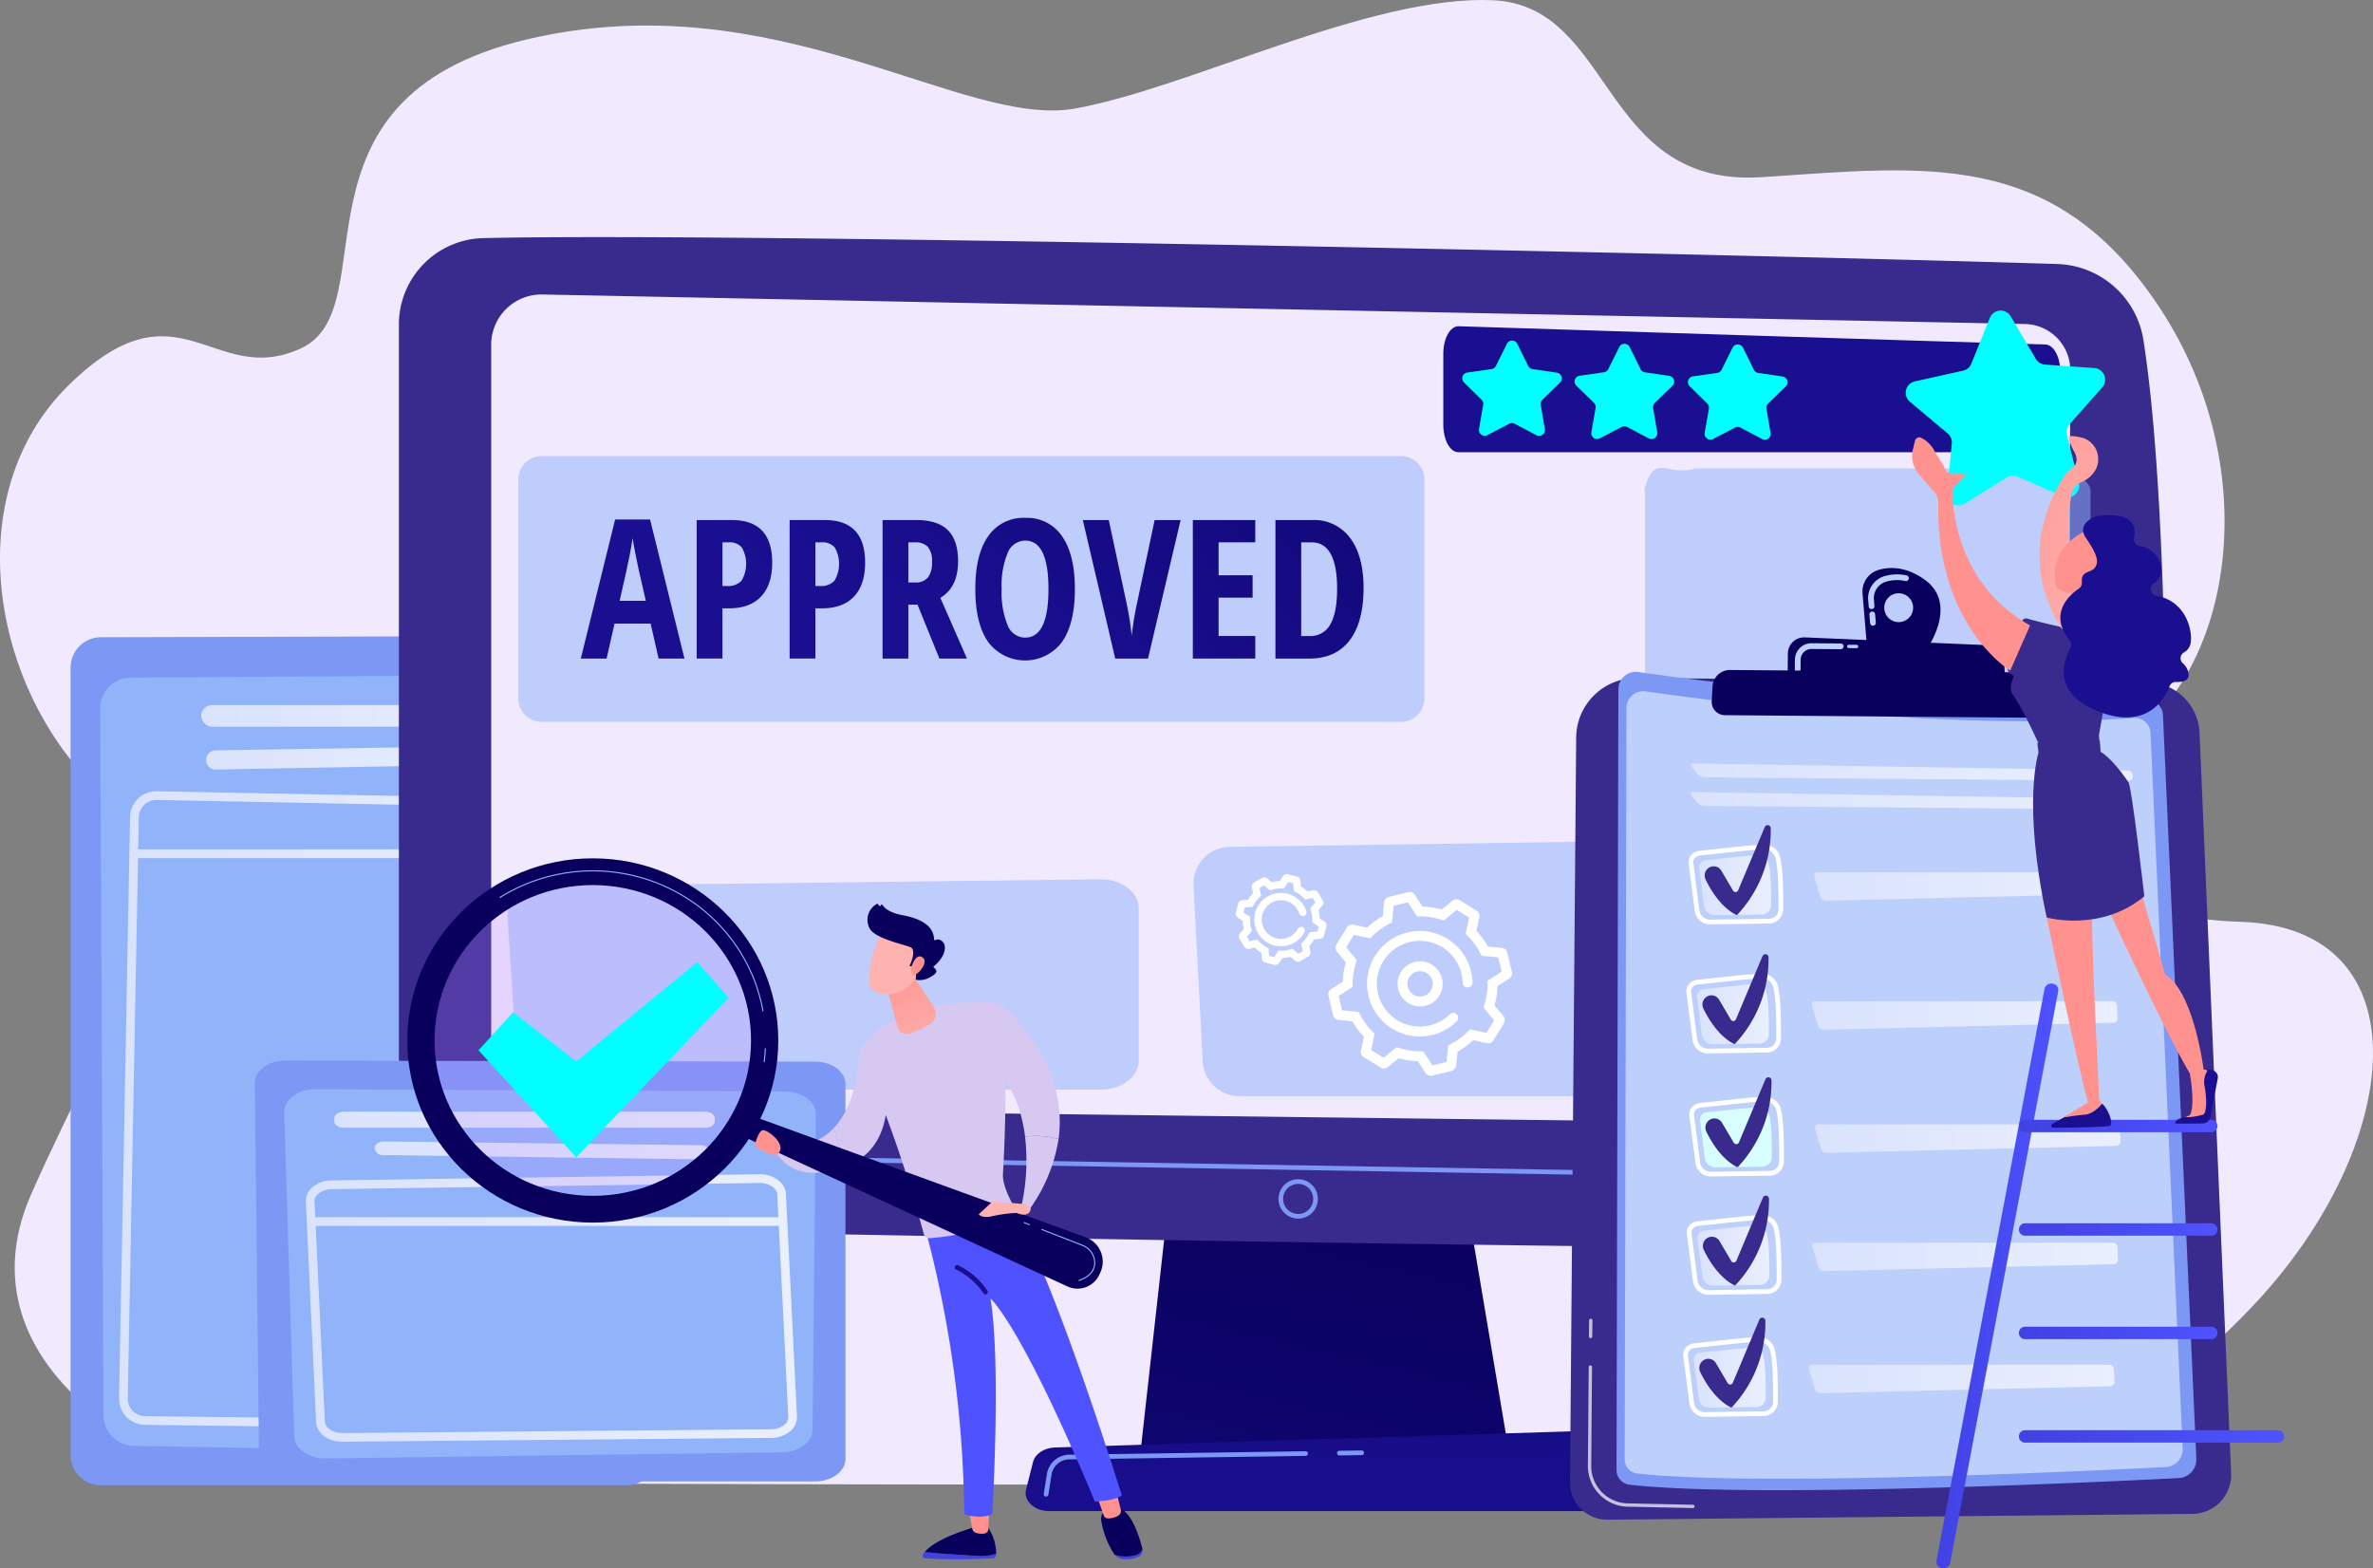 <svg xmlns="http://www.w3.org/2000/svg" xmlns:xlink="http://www.w3.org/1999/xlink" width="500" height="330.442" viewBox="0 0 500 330.442">
  <rect x="0" y="0" width="500" height="330.442" fill="#808080" stroke="none"/>
  <defs>
    <linearGradient id="linear-gradient" y1="0.5" x2="1" y2="0.5" gradientUnits="objectBoundingBox">
      <stop offset="0" stop-color="#dae3fe"/>
      <stop offset="1" stop-color="#e9effd"/>
    </linearGradient>
    <linearGradient id="linear-gradient-5" x1="0.691" y1="0.011" x2="-0.252" y2="3.129" gradientUnits="objectBoundingBox">
      <stop offset="0" stop-color="#09005d"/>
      <stop offset="1" stop-color="#1a0f91"/>
    </linearGradient>
    <linearGradient id="linear-gradient-6" x1="0.51" y1="-6.767" x2="0.499" y2="1.455" xlink:href="#linear-gradient-5"/>
    <linearGradient id="linear-gradient-22" x1="12.061" y1="21.079" x2="9.147" y2="24.635" xlink:href="#linear-gradient-5"/>
    <linearGradient id="linear-gradient-23" x1="-4.734" y1="123.76" x2="-5.812" y2="130.123" xlink:href="#linear-gradient-5"/>
    <linearGradient id="linear-gradient-24" x1="-2.704" y1="125.065" x2="-3.149" y2="131.277" xlink:href="#linear-gradient-5"/>
    <linearGradient id="linear-gradient-25" x1="130.739" y1="0.5" x2="131.739" y2="0.5" gradientUnits="objectBoundingBox">
      <stop offset="0" stop-color="#4042e2"/>
      <stop offset="1" stop-color="#4f52ff"/>
    </linearGradient>
    <linearGradient id="linear-gradient-26" x1="134.502" y1="0.5" x2="135.503" y2="0.5" xlink:href="#linear-gradient-5"/>
    <linearGradient id="linear-gradient-27" x1="462.243" y1="0.5" x2="463.243" y2="0.5" gradientUnits="objectBoundingBox">
      <stop offset="0" stop-color="#ff928e"/>
      <stop offset="1" stop-color="#feb3b1"/>
    </linearGradient>
    <linearGradient id="linear-gradient-28" x1="329.148" y1="0.5" x2="330.148" y2="0.5" xlink:href="#linear-gradient-25"/>
    <linearGradient id="linear-gradient-29" x1="224.577" y1="0.5" x2="225.577" y2="0.5" xlink:href="#linear-gradient-5"/>
    <linearGradient id="linear-gradient-30" x1="376.311" y1="0.5" x2="377.311" y2="0.5" xlink:href="#linear-gradient-27"/>
    <linearGradient id="linear-gradient-31" x1="1.233" y1="-1.326" x2="0.569" y2="0.334" xlink:href="#linear-gradient-25"/>
    <linearGradient id="linear-gradient-32" x1="-0.825" y1="-17.576" x2="0.293" y2="-2.32" xlink:href="#linear-gradient-5"/>
    <linearGradient id="linear-gradient-33" x1="0.23" y1="-0.241" x2="0.898" y2="1.483" gradientUnits="objectBoundingBox">
      <stop offset="0" stop-color="#ff928e"/>
      <stop offset="0.105" stop-color="#ff9592"/>
      <stop offset="1" stop-color="#feb3b1"/>
    </linearGradient>
    <linearGradient id="linear-gradient-34" x1="26.665" y1="0.5" x2="27.665" y2="0.5" xlink:href="#linear-gradient-5"/>
    <linearGradient id="linear-gradient-35" x1="31.019" y1="0.5" x2="32.019" y2="0.5" gradientUnits="objectBoundingBox">
      <stop offset="0" stop-color="#b37cff"/>
      <stop offset="1" stop-color="#f895e7"/>
    </linearGradient>
    <linearGradient id="linear-gradient-36" x1="27.877" y1="0.5" x2="28.877" y2="0.5" xlink:href="#linear-gradient-5"/>
    <linearGradient id="linear-gradient-37" x1="184.084" y1="-1.222" x2="182.391" y2="3.818" xlink:href="#linear-gradient-27"/>
    <linearGradient id="linear-gradient-38" x1="402.242" y1="0.5" x2="403.242" y2="0.5" xlink:href="#linear-gradient-27"/>
    <linearGradient id="linear-gradient-39" x1="83.247" y1="74.372" x2="84.032" y2="73.078" xlink:href="#linear-gradient-27"/>
    <linearGradient id="linear-gradient-40" x1="92.388" y1="0.154" x2="93.117" y2="1.105" xlink:href="#linear-gradient-5"/>
    <linearGradient id="linear-gradient-41" x1="336.448" y1="240.944" x2="339.659" y2="236.723" xlink:href="#linear-gradient-27"/>
    <linearGradient id="linear-gradient-42" x1="0.819" y1="-1.661" x2="0.593" y2="-0.128" xlink:href="#linear-gradient-5"/>
    <linearGradient id="linear-gradient-43" x1="0" y1="0.5" x2="1" y2="0.5" xlink:href="#linear-gradient-25"/>
    <linearGradient id="linear-gradient-53" x1="3.321" y1="-4.2" x2="0.92" y2="0.049" xlink:href="#linear-gradient-5"/>
    <linearGradient id="linear-gradient-54" x1="3.782" y1="-4.048" x2="0.486" y2="0.219" xlink:href="#linear-gradient-5"/>
    <linearGradient id="linear-gradient-55" x1="3.597" y1="-3.808" x2="0.301" y2="0.459" xlink:href="#linear-gradient-5"/>
    <linearGradient id="linear-gradient-56" x1="3.272" y1="-3.511" x2="0.323" y2="0.756" xlink:href="#linear-gradient-5"/>
    <linearGradient id="linear-gradient-57" x1="2.697" y1="-3.144" x2="0.198" y2="1.001" xlink:href="#linear-gradient-5"/>
    <linearGradient id="linear-gradient-58" x1="2.432" y1="-3.019" x2="-0.113" y2="1.248" xlink:href="#linear-gradient-5"/>
    <linearGradient id="linear-gradient-59" x1="3.525" y1="-2.739" x2="-0.461" y2="1.529" xlink:href="#linear-gradient-5"/>
    <linearGradient id="linear-gradient-60" x1="2.386" y1="-2.518" x2="-0.439" y2="1.75" xlink:href="#linear-gradient-5"/>
    <linearGradient id="linear-gradient-61" x1="-0.183" y1="-0.178" x2="1.099" y2="0.971" xlink:href="#linear-gradient-27"/>
    <linearGradient id="linear-gradient-62" x1="47.577" y1="5.607" x2="48.341" y2="4.248" xlink:href="#linear-gradient-27"/>
    <linearGradient id="linear-gradient-63" x1="123.005" y1="-5.594" x2="121.802" y2="0.571" xlink:href="#linear-gradient-5"/>
    <linearGradient id="linear-gradient-64" x1="88.119" y1="-14.746" x2="87.26" y2="-0.838" xlink:href="#linear-gradient-5"/>
    <linearGradient id="linear-gradient-65" x1="81.845" y1="5.836" x2="83.163" y2="4.383" xlink:href="#linear-gradient-27"/>
    <linearGradient id="linear-gradient-66" x1="140.883" y1="0.5" x2="141.883" y2="0.5" gradientUnits="objectBoundingBox">
      <stop offset="0" stop-color="#f9b776"/>
      <stop offset="1" stop-color="#f47960"/>
    </linearGradient>
    <linearGradient id="linear-gradient-67" x1="77.258" y1="0.479" x2="81.239" y2="0.754" xlink:href="#linear-gradient-27"/>
    <linearGradient id="linear-gradient-68" x1="40.313" y1="0.426" x2="39.591" y2="1.36" xlink:href="#linear-gradient-5"/>
    <linearGradient id="linear-gradient-69" x1="39.501" y1="-6.768" x2="40.229" y2="-5.719" xlink:href="#linear-gradient-27"/>
  </defs>
  <g id="Grupo_55528" data-name="Grupo 55528" transform="translate(-191.534 -134)">
    <path id="Trazado_101473" data-name="Trazado 101473" d="M319.531,446.633s-44.385-5.906-65.461-1.294-73.282-20.407-55.979-59.677,36.893-63.6,14.258-85.078-29.753-62.369-6.415-85.351,30.363.664,48.956-7.8-5.017-52.614,47.509-65.091,91.75,18.793,115.632,14.535S480.225,132.945,506,134.044s22.576,39.525,56.775,37.285,61.045-6.11,83.2,26.6,16.827,74.2-4.3,90.595-17,38.444,21.944,39.709,34.558,47,2.779,80.757-59.042,34.135-90.785,36.348S319.531,446.633,319.531,446.633Z" transform="translate(0 0)" fill="#f1eaff"/>
    <g id="Grupo_55493" data-name="Grupo 55493" transform="translate(206.412 267.981)">
      <path id="Trazado_101474" data-name="Trazado 101474" d="M372.518,887.738H261.75a6.4,6.4,0,0,1-6.4-6.4v-165.9a6.4,6.4,0,0,1,6.378-6.4l111.653-.3a6.4,6.4,0,0,1,6.412,6.43l-.886,166.2A6.4,6.4,0,0,1,372.518,887.738Z" transform="translate(-255.355 -708.744)" fill="#7d97f4"/>
      <path id="Trazado_101475" data-name="Trazado 101475" d="M387.624,743.861l-99.044.61a6.489,6.489,0,0,0-6.449,6.519l.691,148.9a6.489,6.489,0,0,0,6.371,6.458l96.233,1.756a6.489,6.489,0,0,0,6.607-6.4l2.119-151.27A6.489,6.489,0,0,0,387.624,743.861Z" transform="translate(-275.889 -735.674)" fill="#91b3fa"/>
      <rect id="Rectángulo_5317" data-name="Rectángulo 5317" width="80.195" height="4.566" rx="2.283" transform="translate(27.512 14.587)" fill="url(#linear-gradient)"/>
      <path id="Trazado_101476" data-name="Trazado 101476" d="M448.55,809.758h0a1.941,1.941,0,0,1-1.9,1.836l-66.74,1.216a1.941,1.941,0,0,1-1.977-1.941v-.158a1.941,1.941,0,0,1,1.911-1.941l66.739-1.058A1.941,1.941,0,0,1,448.55,809.758Z" transform="translate(-349.357 -784.641)" fill="url(#linear-gradient)"/>
      <path id="Trazado_101477" data-name="Trazado 101477" d="M394.868,983.813,304.6,982.729a5.531,5.531,0,0,1-5.464-5.636l2.322-122.456a5.532,5.532,0,0,1,5.638-5.426l90.111,1.754a5.539,5.539,0,0,1,5.423,5.629h0L400.464,978.38a5.545,5.545,0,0,1-5.53,5.433Zm-90.438-131.73a3.666,3.666,0,0,0-1.131,2.59l-2.323,122.456a3.69,3.69,0,0,0,3.645,3.761l90.268,1.083a3.685,3.685,0,0,0,3.734-3.625l2.166-121.785h0a3.7,3.7,0,0,0-3.618-3.755l-90.111-1.754h-.073A3.666,3.666,0,0,0,304.429,852.083Z" transform="translate(-288.929 -816.466)" fill="url(#linear-gradient)"/>
      <path id="Trazado_101478" data-name="Trazado 101478" d="M309.392,903.615H407.7a.92.92,0,1,0,0-1.841H309.392a.92.92,0,0,0,0,1.841Z" transform="translate(-296.09 -856.776)" fill="url(#linear-gradient)"/>
    </g>
    <g id="Grupo_55498" data-name="Grupo 55498" transform="translate(275.583 183.966)">
      <path id="Trazado_101485" data-name="Trazado 101485" d="M1229.007,1189.612l-6.695,60.045h77.675l-10.117-60.045Z" transform="translate(-1066.073 -993.501)" fill="url(#linear-gradient-5)"/>
      <path id="Trazado_101486" data-name="Trazado 101486" d="M552.083,366.759V531.938a25.058,25.058,0,0,0,24.412,25.051c60.331,1.555,271.342,5.328,328.773,4.481a18.438,18.438,0,0,0,18.152-17.913c1.108-38.373,2.906-130.648-3.75-173.488a18.974,18.974,0,0,0-18.142-16.06c-50.55-1.617-274.235-6.752-331.639-5.463A18.213,18.213,0,0,0,552.083,366.759Z" transform="translate(-552.083 -348.341)" fill="#392a8d"/>
      <path id="Trazado_101488" data-name="Trazado 101488" d="M635.515,410.693V557.987a13.723,13.723,0,0,0,13.617,13.625l304.937,3.714a13.363,13.363,0,0,0,13.654-13.211l.51-145.977a9.765,9.765,0,0,0-9.6-9.732l-312.2-6.217A10.59,10.59,0,0,0,635.515,410.693Z" transform="translate(-616.066 -388.099)" fill="#f1eaff"/>
      <path id="Trazado_101489" data-name="Trazado 101489" d="M946.237,1181.207h-.008l-351.31-5.986a.491.491,0,0,1,.016-.982l351.309,5.986a.491.491,0,0,1-.008.982Z" transform="translate(-584.563 -981.71)" fill="#7d97f4"/>
      <g id="Grupo_55497" data-name="Grupo 55497" transform="translate(185.338 198.515)">
        <path id="Trazado_101490" data-name="Trazado 101490" d="M1351.285,1208.213a4.146,4.146,0,1,1,4.146-4.146A4.151,4.151,0,0,1,1351.285,1208.213Zm0-7.31a3.164,3.164,0,1,0,3.164,3.164A3.168,3.168,0,0,0,1351.285,1200.9Z" transform="translate(-1347.139 -1199.92)" fill="#7d97f4"/>
      </g>
      <path id="Trazado_101491" data-name="Trazado 101491" d="M1237.168,1444.517H1123.486c-3.089,0-5.408-2.2-4.811-4.56l1.459-5.769c.439-1.735,2.347-3.009,4.615-3.079l109.594-3.42c2.369-.074,4.466,1.183,4.982,2.987l2.63,9.189C1242.637,1442.251,1240.307,1444.517,1237.168,1444.517Z" transform="translate(-986.523 -1176.076)" fill="url(#linear-gradient-6)"/>
      <path id="Trazado_101492" data-name="Trazado 101492" d="M1400.528,1446.134a.491.491,0,0,1-.007-.982l4.7-.069a.506.506,0,0,1,.5.484.491.491,0,0,1-.484.5l-4.7.068Z" transform="translate(-1202.367 -1189.417)" fill="#7d97f4"/>
      <path id="Trazado_101493" data-name="Trazado 101493" d="M1135.423,1455.366a.491.491,0,0,1-.485-.568l.67-4.2a4.8,4.8,0,0,1,4.679-4.051l49.811-.729a.491.491,0,1,1,.015.982l-49.811.728a3.82,3.82,0,0,0-3.724,3.223l-.67,4.2A.49.49,0,0,1,1135.423,1455.366Z" transform="translate(-999.061 -1189.985)" fill="#7d97f4"/>
    </g>
    <g id="Grupo_55499" data-name="Grupo 55499" transform="translate(298.469 230.109)">
      <path id="Trazado_101494" data-name="Trazado 101494" d="M775.164,928.794l-117.056,1.392c-4.508.053-8.061,2.972-7.841,6.44l1.949,30.654c.208,3.271,3.712,5.84,7.964,5.84H775.287c4.4,0,7.974-2.749,7.974-6.14V934.934C783.261,931.505,779.615,928.741,775.164,928.794Z" transform="translate(-650.257 -839.624)" fill="#91b3fa" opacity="0.52"/>
      <path id="Trazado_101495" data-name="Trazado 101495" d="M1395.15,892.214l-117.055,1.7a7.719,7.719,0,0,0-7.841,7.88l1.949,37.508a7.782,7.782,0,0,0,7.964,7.146h115.106a7.754,7.754,0,0,0,7.974-7.513V899.727A7.762,7.762,0,0,0,1395.15,892.214Z" transform="translate(-1125.716 -811.572)" fill="#91b3fa" opacity="0.52"/>
      <path id="Trazado_101496" data-name="Trazado 101496" d="M845.837,546.282H665.083A4.937,4.937,0,0,0,660,551.059V597.5a4.937,4.937,0,0,0,5.083,4.777H845.837a4.937,4.937,0,0,0,5.083-4.777V551.059A4.937,4.937,0,0,0,845.837,546.282Z" transform="translate(-657.729 -546.282)" fill="#91b3fa" opacity="0.52"/>
      <path id="Trazado_101497" data-name="Trazado 101497" d="M1761.191,557.04h-72.307a2.488,2.488,0,0,0-.63.06c-6.044,1.585-8.079-3.483-10.429,4.213-.094.309.122.635.122.958v45.985c0,2.638,4.756,4.777,10.623,4.777h72.622c5.867,0,10.623-2.139,10.623-4.777V561.817C1771.814,559.179,1767.058,557.04,1761.191,557.04Z" transform="translate(-1438.266 -554.428)" fill="#91b3fa" opacity="0.52"/>
    </g>
    <g id="Grupo_55500" data-name="Grupo 55500" transform="translate(245.226 357.478)">
      <path id="Trazado_101498" data-name="Trazado 101498" d="M429.139,1181.348H539.906c3.532,0,6.4-2.115,6.4-4.725V1097.61c0-2.6-2.853-4.718-6.378-4.725l-111.653-.221c-3.552-.007-6.432,2.126-6.412,4.75l.886,79.234C422.762,1179.248,425.62,1181.348,429.139,1181.348Z" transform="translate(-421.858 -1092.664)" fill="#7d97f4"/>
      <path id="Trazado_101499" data-name="Trazado 101499" d="M454.9,1118.607l99.044.45c3.58.016,6.466,2.172,6.449,4.816l-.691,66.454c-.017,2.605-2.845,4.724-6.371,4.771l-96.233,1.3c-3.594.048-6.557-2.071-6.607-4.726l-2.119-68.2C448.317,1120.783,451.261,1118.59,454.9,1118.607Z" transform="translate(-442.187 -1112.559)" fill="#91b3fa"/>
      <path id="Trazado_101500" data-name="Trazado 101500" d="M493.652,1140.326v.5c0,.792.869,1.434,1.941,1.434h76.313c1.072,0,1.941-.642,1.941-1.434v-.5c0-.792-.869-1.434-1.941-1.434H495.593C494.521,1138.892,493.652,1139.534,493.652,1140.326Z" transform="translate(-476.916 -1128.115)" fill="url(#linear-gradient)"/>
      <path id="Trazado_101501" data-name="Trazado 101501" d="M530.167,1167.29h0a1.773,1.773,0,0,0,1.9,1.356l66.739.9c1.086.015,1.977-.632,1.977-1.434v-.117c0-.783-.851-1.422-1.911-1.434l-66.739-.781C531.011,1165.765,530.107,1166.46,530.167,1167.29Z" transform="translate(-504.917 -1148.734)" fill="url(#linear-gradient)"/>
      <path id="Trazado_101502" data-name="Trazado 101502" d="M470.107,1247.551l-2.166-46.419c0-.007,0-.014,0-.021a3.76,3.76,0,0,1,1.107-2.692,6.108,6.108,0,0,1,4.321-1.717l90.111-1.3h.1c3,0,5.469,1.885,5.528,4.217l2.324,46.937a3.758,3.758,0,0,1-1.113,2.7,6.115,6.115,0,0,1-4.354,1.71l-90.268.8h-.066C472.586,1251.775,470.163,1249.92,470.107,1247.551Zm93.4-50.3-90.111,1.3a4.329,4.329,0,0,0-3.021,1.152,1.945,1.945,0,0,0-.593,1.363l2.166,46.429c.032,1.334,1.717,2.448,3.691,2.448h.047l90.268-.8a4.336,4.336,0,0,0,3.047-1.149,1.933,1.933,0,0,0,.6-1.356l-2.324-46.937c-.034-1.337-1.716-2.445-3.69-2.445Zm-94.649,3.842h0Z" transform="translate(-457.197 -1171.455)" fill="url(#linear-gradient)"/>
      <path id="Trazado_101503" data-name="Trazado 101503" d="M473.879,1236.08h98.309a.92.92,0,1,0,0-1.84H473.879a.92.92,0,1,0,0,1.84Z" transform="translate(-461.047 -1201.236)" fill="url(#linear-gradient)"/>
    </g>
    <g id="Grupo_55504" data-name="Grupo 55504" transform="translate(522.34 253.692)">
      <path id="Trazado_101508" data-name="Trazado 101508" d="M1624.656,746.864l107.559.888a11.143,11.143,0,0,1,11.041,10.668l6.652,156.006a8.218,8.218,0,0,1-8.129,8.567l-123.295,1.223a7.8,7.8,0,0,1-7.877-7.864l1.3-156.945A12.649,12.649,0,0,1,1624.656,746.864Z" transform="translate(-1610.607 -723.689)" fill="#392a8d"/>
      <path id="Trazado_101509" data-name="Trazado 101509" d="M1648.915,1398.26h0l-13.792-.292a8.564,8.564,0,0,1-8.35-8.6l.172-20.827a.351.351,0,0,1,.354-.348.356.356,0,0,1,.348.354l-.172,20.826a7.859,7.859,0,0,0,7.663,7.892l13.792.292a.351.351,0,0,1-.014.7Z" transform="translate(-1623.003 -1200.178)" fill="#fff" opacity="0.7"/>
      <path id="Trazado_101510" data-name="Trazado 101510" d="M1628.085,1330.127a.351.351,0,0,1-.345-.354l.028-3.373a.352.352,0,0,1,.354-.349h0a.352.352,0,0,1,.346.354l-.028,3.373a.351.351,0,0,1-.354.349Z" transform="translate(-1623.746 -1167.86)" fill="#fff" opacity="0.7"/>
      <g id="Grupo_55502" data-name="Grupo 55502" transform="translate(9.802 21.876)">
        <path id="Trazado_101511" data-name="Trazado 101511" d="M1657.243,741.329c14.672,2.113,65.13,8.691,106.916,5.83a3.4,3.4,0,0,1,3.632,3.234l7.031,156.7a3.91,3.91,0,0,1-3.707,4.081c-17.572.894-89.937,4.315-115.715,1.4a3.1,3.1,0,0,1-2.746-3.088l.391-164.531A3.674,3.674,0,0,1,1657.243,741.329Z" transform="translate(-1652.655 -741.291)" fill="#7d97f4"/>
        <path id="Trazado_101512" data-name="Trazado 101512" d="M1664.415,758.819c14.119,2.034,62.677,8.364,102.89,5.61a3.27,3.27,0,0,1,3.5,3.113l6.766,150.8a3.762,3.762,0,0,1-3.567,3.927c-16.91.861-86.551,4.153-111.357,1.347a2.981,2.981,0,0,1-2.643-2.972l.376-158.336A3.536,3.536,0,0,1,1664.415,758.819Z" transform="translate(-1658.288 -754.705)" fill="#bdd0fb"/>
        <path id="Trazado_101513" data-name="Trazado 101513" d="M1812.192,827.763a.864.864,0,0,0,.879-.923l-.018-.308a1.023,1.023,0,0,0-.986-.946l-91.53-1.478c-.513-.009-.674.315-.358.719l1.139,1.455a2.195,2.195,0,0,0,1.507.742Z" transform="translate(-1704.314 -804.802)" fill="url(#linear-gradient)"/>
        <path id="Trazado_101514" data-name="Trazado 101514" d="M1720.323,849.952c-.513-.008-.674.315-.358.719l1.139,1.455a2.194,2.194,0,0,0,1.507.742l89.366.738a.863.863,0,0,0,.878-.923l-.017-.308a1.023,1.023,0,0,0-.986-.946Z" transform="translate(-1704.15 -824.621)" fill="url(#linear-gradient)"/>
        <path id="Trazado_101515" data-name="Trazado 101515" d="M1732.6,1030.731h-.033l-12.1.176a3.282,3.282,0,0,1-3.416-2.712l-1.309-10.129a2.234,2.234,0,0,1,.488-1.694,2.685,2.685,0,0,1,1.849-.969h0c1.019-.094,2.422-.248,3.966-.417,3.362-.368,7.172-.786,9.413-.868l.049,0a3.405,3.405,0,0,1,3.425,2.311c.688,2.32.739,6.735.732,11.44A3.021,3.021,0,0,1,1732.6,1030.731Zm-14.434-14.343a1.692,1.692,0,0,0-1.169.6,1.254,1.254,0,0,0-.279.95l1.309,10.129a2.3,2.3,0,0,0,2.422,1.851l12.1-.176h.024a2.034,2.034,0,0,0,2.1-1.875c.006-4.629-.042-8.966-.692-11.159a2.445,2.445,0,0,0-2.491-1.6c-2.206.081-6.163.514-9.342.862-1.55.17-2.959.324-3.983.419Z" transform="translate(-1701.014 -950.518)" fill="#fff"/>
        <path id="Trazado_101516" data-name="Trazado 101516" d="M1726.878,1024.717c2.538-.235,8.05-.929,10.67-1.025a2.343,2.343,0,0,1,2.384,1.563c.551,1.858.574,5.587.569,9.03a2.014,2.014,0,0,1-2.084,1.893l-9.673.141a2.235,2.235,0,0,1-2.333-1.823l-1.046-8.094A1.571,1.571,0,0,1,1726.878,1024.717Z" transform="translate(-1708.407 -957.859)" fill="url(#linear-gradient)"/>
        <path id="Trazado_101517" data-name="Trazado 101517" d="M1830.017,1039.023a.664.664,0,0,0-.673.9l1.222,4.218a1.28,1.28,0,0,0,1.192.873l61.057-1.473a.911.911,0,0,0,.89-.954l-.122-2.649a.988.988,0,0,0-.975-.931Z" transform="translate(-1788.128 -969.602)" fill="url(#linear-gradient)"/>
        <path id="Trazado_101518" data-name="Trazado 101518" d="M1731.244,1005.449h0a1.858,1.858,0,0,1,2.579.635l2.49,4.221a.6.6,0,0,0,1.064-.072l5.6-13.323a.661.661,0,0,1,1.27.255,26.028,26.028,0,0,1-7.135,18.293s-3.583-1.294-6.594-7.5A1.949,1.949,0,0,1,1731.244,1005.449Z" transform="translate(-1712.219 -937.011)" fill="#392a8d"/>
        <path id="Trazado_101519" data-name="Trazado 101519" d="M1734.61,914.119h-.033l-12.1.176a3.282,3.282,0,0,1-3.416-2.712l-1.309-10.129a2.235,2.235,0,0,1,.488-1.694,2.685,2.685,0,0,1,1.849-.969h0c1.019-.094,2.422-.248,3.966-.417,3.362-.368,7.171-.786,9.413-.868l.049,0a3.4,3.4,0,0,1,3.426,2.311c.688,2.32.739,6.735.732,11.441A3.021,3.021,0,0,1,1734.61,914.119Zm-14.434-14.343a1.693,1.693,0,0,0-1.169.6,1.256,1.256,0,0,0-.279.95l1.309,10.128a2.3,2.3,0,0,0,2.422,1.851l12.1-.175h.024a2.034,2.034,0,0,0,2.1-1.875c.006-4.629-.042-8.966-.692-11.159a2.445,2.445,0,0,0-2.491-1.6c-2.206.081-6.163.514-9.342.862-1.55.17-2.959.324-3.982.419Z" transform="translate(-1702.559 -861.09)" fill="#fff"/>
        <path id="Trazado_101520" data-name="Trazado 101520" d="M1728.892,908.105c2.538-.235,8.05-.929,10.67-1.025a2.344,2.344,0,0,1,2.384,1.563c.551,1.858.574,5.587.569,9.03a2.014,2.014,0,0,1-2.084,1.893l-9.673.141a2.235,2.235,0,0,1-2.333-1.823l-1.046-8.094A1.571,1.571,0,0,1,1728.892,908.105Z" transform="translate(-1709.951 -868.431)" fill="url(#linear-gradient)"/>
        <path id="Trazado_101521" data-name="Trazado 101521" d="M1832.031,922.41a.664.664,0,0,0-.673.9l1.222,4.218a1.28,1.28,0,0,0,1.192.873l61.057-1.473a.911.911,0,0,0,.889-.954l-.122-2.649a.989.989,0,0,0-.975-.931Z" transform="translate(-1789.673 -880.173)" fill="url(#linear-gradient)"/>
        <path id="Trazado_101522" data-name="Trazado 101522" d="M1733.258,888.836h0a1.858,1.858,0,0,1,2.579.635l2.49,4.221a.6.6,0,0,0,1.064-.072l5.6-13.323a.661.661,0,0,1,1.271.255,26.028,26.028,0,0,1-7.135,18.293s-3.583-1.294-6.593-7.5A1.949,1.949,0,0,1,1733.258,888.836Z" transform="translate(-1713.764 -847.582)" fill="#392a8d"/>
        <path id="Trazado_101523" data-name="Trazado 101523" d="M1735.28,1142h-.033l-12.1.176a3.282,3.282,0,0,1-3.416-2.712l-1.309-10.128a2.236,2.236,0,0,1,.488-1.695,2.683,2.683,0,0,1,1.849-.969h0c1.019-.094,2.422-.248,3.966-.417,3.361-.368,7.171-.786,9.413-.868h.049a3.4,3.4,0,0,1,3.425,2.312c.688,2.319.739,6.735.732,11.44A3.021,3.021,0,0,1,1735.28,1142Zm-14.434-14.343a1.691,1.691,0,0,0-1.17.6,1.255,1.255,0,0,0-.279.95l1.309,10.128a2.3,2.3,0,0,0,2.422,1.851l12.1-.176h.024a2.034,2.034,0,0,0,2.1-1.875c.006-4.629-.042-8.966-.692-11.158a2.46,2.46,0,0,0-2.492-1.6c-2.206.081-6.163.514-9.342.862-1.55.17-2.959.324-3.982.419Z" transform="translate(-1703.073 -1035.844)" fill="#fff"/>
        <path id="Trazado_101524" data-name="Trazado 101524" d="M1729.562,1135.982c2.538-.235,8.05-.929,10.67-1.025a2.344,2.344,0,0,1,2.384,1.563c.551,1.858.574,5.587.569,9.03a2.014,2.014,0,0,1-2.084,1.893l-9.673.141a2.235,2.235,0,0,1-2.333-1.823l-1.046-8.093A1.571,1.571,0,0,1,1729.562,1135.982Z" transform="translate(-1710.465 -1043.186)" fill="#d8ffff"/>
        <path id="Trazado_101525" data-name="Trazado 101525" d="M1832.7,1150.287a.665.665,0,0,0-.673.9l1.222,4.218a1.279,1.279,0,0,0,1.192.873l61.057-1.472a.911.911,0,0,0,.89-.954l-.122-2.649a.989.989,0,0,0-.976-.931Z" transform="translate(-1790.187 -1054.929)" fill="url(#linear-gradient)"/>
        <path id="Trazado_101526" data-name="Trazado 101526" d="M1733.927,1116.713h0a1.858,1.858,0,0,1,2.579.635l2.49,4.221a.6.6,0,0,0,1.064-.072l5.6-13.323a.661.661,0,0,1,1.27.255,26.029,26.029,0,0,1-7.135,18.293s-3.583-1.294-6.594-7.5A1.948,1.948,0,0,1,1733.927,1116.713Z" transform="translate(-1714.277 -1022.337)" fill="#392a8d"/>
        <path id="Trazado_101527" data-name="Trazado 101527" d="M1733,1248.957h-.032l-12.1.175a3.281,3.281,0,0,1-3.416-2.712l-1.309-10.128a2.236,2.236,0,0,1,.487-1.694,2.688,2.688,0,0,1,1.849-.969h0c1.019-.094,2.42-.248,3.962-.416,3.2-.35,7.175-.786,9.418-.868a3.452,3.452,0,0,1,3.474,2.309c.688,2.32.739,6.735.732,11.44A3.022,3.022,0,0,1,1733,1248.957Zm-14.433-14.344a1.694,1.694,0,0,0-1.17.6,1.257,1.257,0,0,0-.279.95l1.309,10.128a2.3,2.3,0,0,0,2.422,1.851l12.1-.175a2.08,2.08,0,0,0,2.121-1.876c.006-4.629-.042-8.965-.692-11.159a2.474,2.474,0,0,0-2.491-1.6c-2.207.08-6.165.514-9.346.862-1.548.169-2.956.324-3.978.418Z" transform="translate(-1701.324 -1117.873)" fill="#fff"/>
        <path id="Trazado_101528" data-name="Trazado 101528" d="M1727.281,1242.939c2.538-.235,8.05-.929,10.67-1.025a2.343,2.343,0,0,1,2.384,1.563c.551,1.858.574,5.587.569,9.03a2.015,2.015,0,0,1-2.084,1.894l-9.673.14a2.235,2.235,0,0,1-2.333-1.823l-1.046-8.094A1.571,1.571,0,0,1,1727.281,1242.939Z" transform="translate(-1708.716 -1125.211)" fill="url(#linear-gradient)"/>
        <path id="Trazado_101529" data-name="Trazado 101529" d="M1830.42,1257.244a.664.664,0,0,0-.673.9l1.222,4.217a1.279,1.279,0,0,0,1.192.873l61.057-1.472a.911.911,0,0,0,.889-.954l-.122-2.649a.989.989,0,0,0-.975-.931Z" transform="translate(-1788.437 -1136.953)" fill="url(#linear-gradient)"/>
        <path id="Trazado_101530" data-name="Trazado 101530" d="M1731.647,1223.67h0a1.858,1.858,0,0,1,2.579.635l2.49,4.221a.6.6,0,0,0,1.063-.072l5.6-13.323a.661.661,0,0,1,1.271.255,26.031,26.031,0,0,1-7.136,18.293s-3.583-1.294-6.594-7.5A1.949,1.949,0,0,1,1731.647,1223.67Z" transform="translate(-1712.529 -1104.361)" fill="#392a8d"/>
        <path id="Trazado_101531" data-name="Trazado 101531" d="M1729.759,1359.283h-.033l-12.1.176a3.281,3.281,0,0,1-3.416-2.712l-1.309-10.128a2.235,2.235,0,0,1,.487-1.694,2.686,2.686,0,0,1,1.85-.969h0c1.019-.094,2.422-.248,3.966-.417,3.361-.368,7.171-.786,9.413-.868a3.443,3.443,0,0,1,3.475,2.309c.688,2.32.739,6.736.732,11.441A3.021,3.021,0,0,1,1729.759,1359.283Zm-14.434-14.343a1.692,1.692,0,0,0-1.17.6,1.255,1.255,0,0,0-.279.95l1.309,10.128a2.3,2.3,0,0,0,2.422,1.851l12.1-.176h.024a2.033,2.033,0,0,0,2.1-1.875c.007-4.629-.042-8.966-.692-11.159a2.49,2.49,0,0,0-2.491-1.6c-2.207.081-6.163.514-9.343.862-1.55.17-2.959.324-3.982.419Z" transform="translate(-1698.839 -1202.481)" fill="#fff"/>
        <path id="Trazado_101532" data-name="Trazado 101532" d="M1724.042,1353.26c2.538-.235,8.05-.929,10.67-1.025a2.343,2.343,0,0,1,2.384,1.563c.551,1.858.574,5.587.569,9.03a2.013,2.013,0,0,1-2.083,1.893l-9.673.141a2.236,2.236,0,0,1-2.333-1.823l-1.046-8.094A1.571,1.571,0,0,1,1724.042,1353.26Z" transform="translate(-1706.232 -1209.814)" fill="url(#linear-gradient)"/>
        <path id="Trazado_101533" data-name="Trazado 101533" d="M1827.181,1367.565a.664.664,0,0,0-.673.9l1.222,4.218a1.279,1.279,0,0,0,1.192.873l61.057-1.473a.91.91,0,0,0,.889-.954l-.121-2.649a.989.989,0,0,0-.975-.931Z" transform="translate(-1785.953 -1221.557)" fill="url(#linear-gradient)"/>
        <path id="Trazado_101534" data-name="Trazado 101534" d="M1728.408,1333.991h0a1.858,1.858,0,0,1,2.579.635l2.49,4.222a.6.6,0,0,0,1.063-.072l5.6-13.323a.661.661,0,0,1,1.271.255,26.031,26.031,0,0,1-7.135,18.293s-3.583-1.294-6.594-7.5A1.95,1.95,0,0,1,1728.408,1333.991Z" transform="translate(-1710.045 -1188.965)" fill="#392a8d"/>
      </g>
      <path id="Trazado_101535" data-name="Trazado 101535" d="M1888,649.862c-3.863-2.735-7.242-2.709-9.625-2.027a4.744,4.744,0,0,0-3.41,4.959l.933,11.2,12.2,1.184S1895.58,655.226,1888,649.862Zm-5.441,8.987a3.043,3.043,0,1,1,3.068-3.018A3.043,3.043,0,0,1,1882.563,658.849Z" transform="translate(-1813.329 -647.45)" fill="url(#linear-gradient-22)"/>
      <g id="Grupo_55503" data-name="Grupo 55503" transform="translate(62.81 1.338)">
        <path id="Trazado_101536" data-name="Trazado 101536" d="M1880.856,663.973a.6.6,0,0,1-.39-.516l-.148-1.784a.6.6,0,0,1,1.2-.1l.149,1.784a.605.605,0,0,1-.815.616Zm-.291-3.5a.6.6,0,0,1-.39-.516l-.113-1.355a4.839,4.839,0,0,1,3.473-5.048,9.434,9.434,0,0,1,4.612-.151.6.6,0,0,1-.253,1.183,8.233,8.233,0,0,0-4.027.131,3.626,3.626,0,0,0-2.6,3.785l.113,1.355a.6.6,0,0,1-.815.616Z" transform="translate(-1880.045 -653.191)" fill="#bdd0fb"/>
      </g>
      <path id="Trazado_101537" data-name="Trazado 101537" d="M1807.319,719.156l.047-5.628a3.435,3.435,0,0,1,3.58-3.4l38.792,1.65a3.34,3.34,0,0,1,3.194,3.165l.28,5.41Z" transform="translate(-1761.463 -695.512)" fill="url(#linear-gradient-23)"/>
      <path id="Trazado_101538" data-name="Trazado 101538" d="M1861.323,717.493a.351.351,0,0,1,.009-.7l1.669.014a.347.347,0,0,1,.348.354.351.351,0,0,1-.354.348l-1.669-.014Z" transform="translate(-1802.613 -700.626)" fill="#bdd0fb"/>
      <path id="Trazado_101539" data-name="Trazado 101539" d="M1814.2,721.744a.6.6,0,0,1-.392-.571l.019-2.277a3.5,3.5,0,0,1,3.529-3.471l6.135.051a.6.6,0,0,1-.01,1.209l-6.135-.051a2.294,2.294,0,0,0-2.31,2.273l-.019,2.277a.6.6,0,0,1-.61.6A.611.611,0,0,1,1814.2,721.744Z" transform="translate(-1766.441 -699.579)" fill="#bdd0fb"/>
      <path id="Trazado_101540" data-name="Trazado 101540" d="M1742.534,739.609l67.854.558a5.016,5.016,0,0,1,4.908,4.2l.055.332a4.307,4.307,0,0,1-4.286,5.007l-69.614-.575a2.8,2.8,0,0,1-2.773-2.958l.175-3.115A3.657,3.657,0,0,1,1742.534,739.609Z" transform="translate(-1708.819 -718.125)" fill="url(#linear-gradient-24)"/>
    </g>
    <g id="Grupo_55515" data-name="Grupo 55515" transform="translate(277.36 314.864)">
      <g id="Grupo_55514" data-name="Grupo 55514" transform="translate(0)">
        <g id="Grupo_55513" data-name="Grupo 55513">
          <g id="Grupo_55510" data-name="Grupo 55510" transform="translate(77.082 22.613)">
            <g id="Grupo_55505" data-name="Grupo 55505" transform="translate(31.498 114.406)">
              <path id="Trazado_101542" data-name="Trazado 101542" d="M1025.919,1536.989c2.653.23,7.257.6,10.886.762a10.483,10.483,0,0,0,4.161-.407c0,.082,0,.158-.007.23a.75.75,0,0,1-.713.709,127.506,127.506,0,0,1-14.254.014.534.534,0,0,1-.435-.8A4.389,4.389,0,0,1,1025.919,1536.989Z" transform="translate(-1025.482 -1527.815)" fill="url(#linear-gradient-25)"/>
              <path id="Trazado_101543" data-name="Trazado 101543" d="M1038.244,1520.129c-3.63-.16-8.234-.532-10.886-.762,2.608-3.2,10.886-5.357,10.886-5.357h2.338a9.8,9.8,0,0,1,1.823,5.711A10.481,10.481,0,0,1,1038.244,1520.129Z" transform="translate(-1026.921 -1510.194)" fill="url(#linear-gradient-26)"/>
              <path id="Trazado_101544" data-name="Trazado 101544" d="M1071.427,1497.637l-.219,4.33a.989.989,0,0,1-.844.93,3.843,3.843,0,0,1-1.756-.146,1.171,1.171,0,0,1-.786-.9l-.756-4.215Z" transform="translate(-1057.371 -1497.637)" fill="url(#linear-gradient-27)"/>
            </g>
            <g id="Grupo_55507" data-name="Grupo 55507" transform="translate(68.07 110.36)">
              <g id="Grupo_55506" data-name="Grupo 55506" transform="translate(1.03 4.018)">
                <path id="Trazado_101545" data-name="Trazado 101545" d="M1202.881,1535.521a2.1,2.1,0,0,0,1.889-1.4l0,.017a1.5,1.5,0,0,1-1.007,1.7,6.579,6.579,0,0,1-2.79.437,2.774,2.774,0,0,1-2.092-.965l-.006-.009A7.022,7.022,0,0,0,1202.881,1535.521Z" transform="translate(-1196.06 -1525.59)" fill="url(#linear-gradient-28)"/>
                <path id="Trazado_101546" data-name="Trazado 101546" d="M1188.183,1497.517h1.928c2.937-.06,4.781,6.135,5.385,8.534a2.1,2.1,0,0,1-1.889,1.4,7.022,7.022,0,0,1-4-.212,18.422,18.422,0,0,1-2.752-6.93A2.433,2.433,0,0,1,1188.183,1497.517Z" transform="translate(-1186.785 -1497.516)" fill="url(#linear-gradient-29)"/>
              </g>
              <path id="Trazado_101547" data-name="Trazado 101547" d="M1186.475,1480.279l1.07,4.259a1.156,1.156,0,0,1-.6,1.31,4.105,4.105,0,0,1-2.217.537.967.967,0,0,1-.788-.644l-1.572-4.48Z" transform="translate(-1182.367 -1480.279)" fill="url(#linear-gradient-30)"/>
            </g>
            <path id="Trazado_101548" data-name="Trazado 101548" d="M1070.063,1286.378c-1.332,1.182-5.665,1.338-5.665,1.338-15.607-37.459-21.991-42.78-21.991-42.78,2.254,14.139.364,45.44.364,45.44-2.575,1.136-5.9,0-5.9,0a241.274,241.274,0,0,0-7.97-59.247c10.548-.237,16.158-3.847,17.99-5.3C1055.687,1240.008,1070.063,1286.378,1070.063,1286.378Z" transform="translate(-996.609 -1174.787)" fill="url(#linear-gradient-31)"/>
            <path id="Trazado_101549" data-name="Trazado 101549" d="M997.652,1040.2c2,9.959,1.281,27.784.811,35.915-.132,2.285,1.463,5.453,2.753,7.615a.677.677,0,0,1-.274.953,47.014,47.014,0,0,1-17.948,4.976,1.209,1.209,0,0,1-1.216-.9c-6.287-23.476-13.59-38.478-13.59-38.478C976.25,1037.4,997.652,1040.2,997.652,1040.2Z" transform="translate(-950.046 -1032.228)" fill="#d7c8f2"/>
            <path id="Trazado_101550" data-name="Trazado 101550" d="M1060.944,1283.641a.5.5,0,0,0,.427-.76,15.68,15.68,0,0,0-6.188-5.372.5.5,0,1,0-.435.9,14.952,14.952,0,0,1,5.769,4.992A.5.5,0,0,0,1060.944,1283.641Z" transform="translate(-1016.211 -1214.38)" fill="url(#linear-gradient-32)"/>
            <g id="Grupo_55508" data-name="Grupo 55508" transform="translate(45.376 7.967)">
              <path id="Trazado_101551" data-name="Trazado 101551" d="M1122.754,1161.374a34.257,34.257,0,0,1-6.327,15.075l-1.441-1.175a44.493,44.493,0,0,0,.718-14.408A17.246,17.246,0,0,1,1122.754,1161.374Z" transform="translate(-1108 -1132.792)" fill="#d7c8f2"/>
              <path id="Trazado_101552" data-name="Trazado 101552" d="M1085.018,1053.328l2.23-12.288s14.9,11.39,12.524,28.583a17.252,17.252,0,0,0-7.05-.507C1092.041,1063.6,1090.006,1057.608,1085.018,1053.328Z" transform="translate(-1085.018 -1041.04)" fill="#d7c8f2"/>
            </g>
            <g id="Grupo_55509" data-name="Grupo 55509" transform="translate(0 18.045)">
              <path id="Trazado_101553" data-name="Trazado 101553" d="M950.229,1084.27l5.751,12.387c-.93,7.478-4.947,10.711-9.279,11.952a26.288,26.288,0,0,0-1.931-8.066C950.3,1094.828,950.229,1084.27,950.229,1084.27Z" transform="translate(-932.088 -1084.27)" fill="#d7c8f2"/>
              <path id="Trazado_101554" data-name="Trazado 101554" d="M903.048,1154.074a26.3,26.3,0,0,1,1.932,8.067c-11.557,4.484-14.614-4.212-14.614-4.212l2.136-.377C897.324,1158.06,900.693,1156.5,903.048,1154.074Z" transform="translate(-890.365 -1137.802)" fill="#d7c8f2"/>
            </g>
            <path id="Trazado_101555" data-name="Trazado 101555" d="M990.918,1009.616l2.777,10.207a1.986,1.986,0,0,0,2.656,1.321,40.343,40.343,0,0,0,4-1.828,2.676,2.676,0,0,0,.944-3.846l-5.773-8.607Z" transform="translate(-967.478 -1006.863)" fill="url(#linear-gradient-33)"/>
          </g>
          <path id="Trazado_101556" data-name="Trazado 101556" d="M861.749,1141.308l71.149,25.9a5.448,5.448,0,0,1,3.1,7.375l-.216.475a5.064,5.064,0,0,1-6.736,2.5l-69.085-31.959Z" transform="translate(-789.964 -1087.354)" fill="url(#linear-gradient-34)"/>
          <ellipse id="Elipse_1393" data-name="Elipse 1393" cx="35.123" cy="34.489" rx="35.123" ry="34.489" transform="translate(3.959 3.888)" opacity="0.2" fill="url(#linear-gradient-35)"/>
          <path id="Trazado_101557" data-name="Trazado 101557" d="M559.7,948.237c0,21.195,17.5,38.377,39.082,38.377s39.082-17.182,39.082-38.377-17.5-38.377-39.082-38.377S559.7,927.042,559.7,948.237Zm5.741,0c0-18.082,14.927-32.74,33.341-32.74s33.341,14.658,33.341,32.74-14.927,32.739-33.341,32.739S565.445,966.318,565.445,948.237Z" transform="translate(-559.704 -909.86)" fill="url(#linear-gradient-36)"/>
          <g id="Grupo_55511" data-name="Grupo 55511" transform="translate(19.424 2.525)">
            <path id="Trazado_101558" data-name="Trazado 101558" d="M698.8,961.149h-.015a.113.113,0,0,1-.1-.127c.115-.9.2-1.814.24-2.723a.106.106,0,0,1,.119-.107.113.113,0,0,1,.107.118c-.045.915-.127,1.836-.242,2.74A.113.113,0,0,1,698.8,961.149Zm-.268-10.731a.113.113,0,0,1-.111-.093,34.971,34.971,0,0,0-2.086-7.139,35.731,35.731,0,0,0-13.13-16.029,36.865,36.865,0,0,0-40-.67.113.113,0,1,1-.12-.192,37.091,37.091,0,0,1,40.245.674,35.957,35.957,0,0,1,13.213,16.13,35.187,35.187,0,0,1,2.1,7.185.113.113,0,0,1-.091.131Z" transform="translate(-643.03 -920.693)" fill="#91b3fa"/>
          </g>
          <path id="Trazado_101559" data-name="Trazado 101559" d="M1085.825,1220.6l-6.726-.548-2.913,2.685s.689.953,2.844.405a30.834,30.834,0,0,1,5.106-.682s2.974,1.341,3.01-1.168Z" transform="translate(-955.787 -1147.743)" fill="url(#linear-gradient-37)"/>
          <path id="Trazado_101560" data-name="Trazado 101560" d="M879.113,1160.682c-.582.455-2.574-.494-3.794-1.15a1.4,1.4,0,0,1-.678-1.658c.294-.925.783-2.12,1.385-2.271C877.025,1155.354,881.51,1158.81,879.113,1160.682Z" transform="translate(-801.174 -1098.308)" fill="url(#linear-gradient-38)"/>
          <path id="Trazado_101561" data-name="Trazado 101561" d="M1140.689,1255.839a.113.113,0,0,1-.037-.22c2.071-.716,3.156-1.885,3.226-3.473a3.858,3.858,0,0,0-2.521-3.712l-8.543-3.331a.113.113,0,0,1,.082-.211l8.543,3.331a4.082,4.082,0,0,1,2.665,3.932c-.073,1.69-1.21,2.927-3.377,3.677A.118.118,0,0,1,1140.689,1255.839Z" transform="translate(-999.159 -1166.786)" fill="#91b3fa"/>
          <path id="Trazado_101562" data-name="Trazado 101562" d="M1117.92,1239.287a.109.109,0,0,1-.041-.008l-1.107-.432a.113.113,0,1,1,.082-.211l1.107.432a.113.113,0,0,1-.041.218Z" transform="translate(-986.856 -1161.988)" fill="#91b3fa"/>
          <g id="Grupo_55512" data-name="Grupo 55512" transform="translate(96.944 9.579)">
            <path id="Trazado_101563" data-name="Trazado 101563" d="M979.8,975.685s-2.3,5.279-2.453,8.05-.751,4.569,2.453,5.127a6.811,6.811,0,0,0,7.365-3.8s2.291-4.253,1.777-5.995S979.8,975.685,979.8,975.685Z" transform="translate(-976.821 -969.919)" fill="url(#linear-gradient-39)"/>
            <path id="Trazado_101564" data-name="Trazado 101564" d="M984.819,964.111h-.4s1.669-3.423.2-4.025-7.275-1.786-8.528-3.847a3.833,3.833,0,0,1,1.481-5.272.216.216,0,0,1,.275.1l.133.253a.218.218,0,0,0,.4-.041h0a.217.217,0,0,1,.39-.06c.384.616,1.422,1.618,4.208,2.133,3.953.73,6.567,2.33,6.631,5.062a.218.218,0,0,0,.337.178c.292-.178.759-.261,1.383.264,1.086.913.641,3.28-1.738,5.228a.216.216,0,0,0,.01.349c.431.281,1.074.949-.592,1.84a4.441,4.441,0,0,1-3.094.715.218.218,0,0,1-.165-.225l.15-2.421a.218.218,0,0,0-.217-.231Z" transform="translate(-975.571 -950.95)" fill="url(#linear-gradient-40)"/>
            <path id="Trazado_101565" data-name="Trazado 101565" d="M1014.816,1001.045s.877-3.372,2.389-2.427-.785,3.778-2,3.9Z" transform="translate(-1005.667 -987.378)" fill="url(#linear-gradient-41)"/>
          </g>
        </g>
      </g>
      <path id="Trazado_101566" data-name="Trazado 101566" d="M631.3,1014.247l13.3,10.351,25.53-20.926,6.587,7.521L644.6,1044.8l-20.579-22.541Z" transform="translate(-609.027 -981.803)" fill="aqua"/>
    </g>
    <path id="Trazado_101567" data-name="Trazado 101567" d="M1622.962,432.739c-17.759-.476-105.605-3.276-123.635-3.851-1.779-.057-3.237,2.553-3.237,5.792v14.97c0,3.2,1.425,5.792,3.183,5.792h123.641c1.758,0,3.182-2.593,3.182-5.792V438.531C1626.1,435.365,1624.7,432.786,1622.962,432.739Z" transform="translate(-1000.446 -226.145)" fill="url(#linear-gradient-42)"/>
    <g id="Grupo_55516" data-name="Grupo 55516" transform="translate(499.635 205.768)">
      <path id="Trazado_101568" data-name="Trazado 101568" d="M1518.525,461.785l4.589-2.4a1.225,1.225,0,0,1,1.139,0l4.582,2.418a1.224,1.224,0,0,0,1.778-1.287l-.868-5.107a1.224,1.224,0,0,1,.354-1.083l3.715-3.61a1.224,1.224,0,0,0-.675-2.089l-5.125-.753a1.224,1.224,0,0,1-.92-.671l-2.286-4.649a1.224,1.224,0,0,0-2.2,0l-2.3,4.642a1.224,1.224,0,0,1-.923.668l-5.127.737a1.224,1.224,0,0,0-.682,2.087l3.7,3.622a1.224,1.224,0,0,1,.35,1.084l-.884,5.1A1.224,1.224,0,0,0,1518.525,461.785Z" transform="translate(-1513.21 -441.867)" fill="aqua"/>
    </g>
    <g id="Grupo_55517" data-name="Grupo 55517" transform="translate(523.313 206.444)">
      <path id="Trazado_101569" data-name="Trazado 101569" d="M1620.1,464.683l4.589-2.4a1.223,1.223,0,0,1,1.139,0l4.581,2.417a1.224,1.224,0,0,0,1.778-1.287l-.868-5.107a1.225,1.225,0,0,1,.353-1.083l3.715-3.61a1.224,1.224,0,0,0-.676-2.089l-5.125-.753a1.224,1.224,0,0,1-.921-.671l-2.286-4.649a1.224,1.224,0,0,0-2.2,0l-2.3,4.642a1.224,1.224,0,0,1-.923.668l-5.128.737a1.224,1.224,0,0,0-.682,2.087l3.7,3.622a1.224,1.224,0,0,1,.351,1.084l-.883,5.1A1.224,1.224,0,0,0,1620.1,464.683Z" transform="translate(-1614.781 -444.765)" fill="aqua"/>
    </g>
    <g id="Grupo_55518" data-name="Grupo 55518" transform="translate(547.197 206.577)">
      <path id="Trazado_101570" data-name="Trazado 101570" d="M1722.554,465.253l4.589-2.4a1.224,1.224,0,0,1,1.139,0l4.582,2.418a1.224,1.224,0,0,0,1.778-1.288l-.868-5.107a1.224,1.224,0,0,1,.353-1.083l3.715-3.61a1.224,1.224,0,0,0-.676-2.089l-5.125-.753a1.224,1.224,0,0,1-.921-.671l-2.286-4.649a1.224,1.224,0,0,0-2.2,0l-2.3,4.642a1.224,1.224,0,0,1-.923.668l-5.128.737a1.224,1.224,0,0,0-.682,2.087l3.7,3.621a1.225,1.225,0,0,1,.35,1.084l-.884,5.1A1.224,1.224,0,0,0,1722.554,465.253Z" transform="translate(-1717.24 -445.336)" fill="aqua"/>
    </g>
    <g id="Grupo_55520" data-name="Grupo 55520" transform="translate(599.533 341.257)">
      <path id="Trazado_101572" data-name="Trazado 101572" d="M1943.214,1146.267a1.427,1.427,0,0,0,1.442-1.09l22.777-120.569a1.331,1.331,0,0,0-1.2-1.507,1.456,1.456,0,0,0-1.687,1.072l-22.777,120.569a1.331,1.331,0,0,0,1.2,1.507A1.691,1.691,0,0,0,1943.214,1146.267Z" transform="translate(-1941.748 -1023.083)" fill="url(#linear-gradient-43)"/>
      <path id="Trazado_101573" data-name="Trazado 101573" d="M2184.519,1151.423a1.6,1.6,0,0,0,.291-.026,1.321,1.321,0,0,0,1.146-1.541l-26.85-119a1.464,1.464,0,0,0-1.725-1.024,1.32,1.32,0,0,0-1.146,1.54l26.85,119A1.435,1.435,0,0,0,2184.519,1151.423Z" transform="translate(-2106.213 -1028.239)" fill="url(#linear-gradient-43)"/>
      <path id="Trazado_101574" data-name="Trazado 101574" d="M2017.773,1148.838H2056.7a1.316,1.316,0,1,0,0-2.616h-38.923a1.316,1.316,0,1,0,0,2.616Z" transform="translate(-1998.928 -1117.517)" fill="url(#linear-gradient-43)"/>
      <path id="Trazado_101575" data-name="Trazado 101575" d="M2020.975,1148.838h37.51a1.312,1.312,0,1,0,0-2.616h-37.51a1.312,1.312,0,1,0,0,2.616Z" transform="translate(-2001.424 -1117.517)" fill="url(#linear-gradient-43)"/>
      <path id="Trazado_101576" data-name="Trazado 101576" d="M2017.773,1242.356H2056.7a1.316,1.316,0,1,0,0-2.616h-38.923a1.316,1.316,0,1,0,0,2.616Z" transform="translate(-1998.928 -1189.234)" fill="url(#linear-gradient-43)"/>
      <path id="Trazado_101577" data-name="Trazado 101577" d="M2002.612,1242.356H2049.8a1.316,1.316,0,1,0,0-2.616h-47.188a1.316,1.316,0,1,0,0,2.616Z" transform="translate(-1987.301 -1189.234)" fill="url(#linear-gradient-43)"/>
      <path id="Trazado_101578" data-name="Trazado 101578" d="M2017.773,1335.875H2056.7a1.316,1.316,0,1,0,0-2.616h-38.923a1.316,1.316,0,1,0,0,2.616Z" transform="translate(-1998.928 -1260.953)" fill="url(#linear-gradient-43)"/>
      <path id="Trazado_101579" data-name="Trazado 101579" d="M1983.277,1335.875h56.484a1.316,1.316,0,1,0,0-2.616h-56.484a1.316,1.316,0,1,0,0,2.616Z" transform="translate(-1972.473 -1260.953)" fill="url(#linear-gradient-43)"/>
      <path id="Trazado_101580" data-name="Trazado 101580" d="M2017.773,1429.394h52.984a1.316,1.316,0,1,0,0-2.616h-52.984a1.316,1.316,0,1,0,0,2.616Z" transform="translate(-1998.928 -1332.671)" fill="url(#linear-gradient-43)"/>
      <path id="Trazado_101581" data-name="Trazado 101581" d="M1967.637,1429.394h64.671a1.316,1.316,0,1,0,0-2.616h-64.671a1.316,1.316,0,1,0,0,2.616Z" transform="translate(-1960.479 -1332.671)" fill="url(#linear-gradient-43)"/>
    </g>
    <g id="Grupo_55521" data-name="Grupo 55521" transform="translate(313.916 243.124)">
      <path id="Trazado_101582" data-name="Trazado 101582" d="M732.911,632.873l-1.677-7.366h-7.605l-1.677,7.366h-5.429l7.226-29.3h7.366l7.246,29.3ZM730.217,620.7l-1.557-6.787q-.14-.618-.629-3.1t-.589-3.324q-.26,1.717-.659,3.783t-2.076,9.432Z" transform="translate(-716.523 -603.23)" fill="url(#linear-gradient-53)"/>
      <path id="Trazado_101583" data-name="Trazado 101583" d="M837.158,613.066q0,4.651-2.346,7.136t-6.777,2.485h-1.357v10.58h-5.429V604.083h7.406Q837.158,604.083,837.158,613.066Zm-10.48,4.911h1.038a3.781,3.781,0,0,0,2.975-1.1,7,7,0,0,0,.08-7A3.361,3.361,0,0,0,828,608.774h-1.318Z" transform="translate(-796.836 -603.624)" fill="url(#linear-gradient-54)"/>
      <path id="Trazado_101584" data-name="Trazado 101584" d="M921.161,613.066q0,4.651-2.345,7.136t-6.777,2.485h-1.357v10.58h-5.429V604.083h7.406Q921.161,604.083,921.161,613.066Zm-10.48,4.911h1.038a3.781,3.781,0,0,0,2.975-1.1,7,7,0,0,0,.08-7A3.362,3.362,0,0,0,912,608.774h-1.317Z" transform="translate(-861.257 -603.624)" fill="url(#linear-gradient-55)"/>
      <path id="Trazado_101585" data-name="Trazado 101585" d="M994.686,621.909v11.358h-5.43V604.083h7.106q4.511,0,6.657,2.136t2.146,6.527q0,5.529-3.733,7.725l5.609,12.8h-5.809l-4.611-11.358Zm0-4.671h1.4a3.263,3.263,0,0,0,2.755-1.088,5.263,5.263,0,0,0,.838-3.244,4.6,4.6,0,0,0-.889-3.184,3.594,3.594,0,0,0-2.745-.948h-1.357Z" transform="translate(-925.678 -603.624)" fill="url(#linear-gradient-56)"/>
      <path id="Trazado_101586" data-name="Trazado 101586" d="M1094.067,617.124q0,7.246-2.715,11.139a9.719,9.719,0,0,1-15.55.01q-2.715-3.882-2.715-11.188,0-7.246,2.715-11.109a8.977,8.977,0,0,1,7.825-3.863,8.855,8.855,0,0,1,7.745,3.882Q1094.067,609.878,1094.067,617.124Zm-15.43,0a18.1,18.1,0,0,0,1.258,7.605,3.977,3.977,0,0,0,3.693,2.615q4.911,0,4.911-10.22t-4.87-10.22a4,4,0,0,0-3.733,2.605A18.093,18.093,0,0,0,1078.636,617.124Z" transform="translate(-989.967 -602.113)" fill="url(#linear-gradient-57)"/>
      <path id="Trazado_101587" data-name="Trazado 101587" d="M1185.408,604.083h5.47l-6.867,29.184H1177.1l-6.827-29.184h5.469l3.813,17.826a65.936,65.936,0,0,1,1.018,6.527q.419-3.612,1.058-6.527Z" transform="translate(-1064.501 -603.624)" fill="url(#linear-gradient-58)"/>
      <path id="Trazado_101588" data-name="Trazado 101588" d="M1282.849,633.267h-13.155V604.083h13.155v4.691h-7.725v6.947h7.166v4.711h-7.166v8.084h7.725Z" transform="translate(-1140.742 -603.624)" fill="url(#linear-gradient-59)"/>
      <path id="Trazado_101589" data-name="Trazado 101589" d="M1362.928,618.4q0,7.227-2.945,11.049t-8.474,3.823h-7.146V604.083h7.8a9.354,9.354,0,0,1,7.925,3.763Q1362.928,611.609,1362.928,618.4Zm-5.57.16q0-9.781-5.39-9.781h-2.176v19.742h1.757a4.712,4.712,0,0,0,4.392-2.485Q1357.359,623.546,1357.359,618.555Z" transform="translate(-1198.006 -603.624)" fill="url(#linear-gradient-60)"/>
    </g>
    <g id="Grupo_55527" data-name="Grupo 55527" transform="translate(593.077 199.446)">
      <g id="Grupo_55525" data-name="Grupo 55525">
        <path id="Trazado_101593" data-name="Trazado 101593" d="M1926.522,455.427l8.825-5.511a2.456,2.456,0,0,1,2.281-.17l9.542,4.145a2.458,2.458,0,0,0,3.365-2.849l-2.514-10.095a2.46,2.46,0,0,1,.544-2.222l6.891-7.794a2.458,2.458,0,0,0-1.67-4.08l-10.378-.728a2.458,2.458,0,0,1-1.945-1.2l-5.283-8.962a2.458,2.458,0,0,0-4.4.327l-3.9,9.645a2.458,2.458,0,0,1-1.746,1.478l-10.156,2.255a2.458,2.458,0,0,0-1.048,4.283l7.967,6.689a2.458,2.458,0,0,1,.866,2.117l-.994,10.356A2.458,2.458,0,0,0,1926.522,455.427Z" transform="translate(-1914.054 -414.747)" fill="aqua"/>
      </g>
      <g id="Grupo_55526" data-name="Grupo 55526" transform="translate(1.356 26.435)">
        <path id="Trazado_101594" data-name="Trazado 101594" d="M2040.9,535.647s-14.47,18.527,2.039,37.37l6.207-.578c-.357.033-1.835-3.335-1.982-3.629a64.133,64.133,0,0,1-3.829-9.393,43.332,43.332,0,0,1-2.177-12.393,28.34,28.34,0,0,1,.625-6.46,3.24,3.24,0,0,1,1.92-2.642,6.127,6.127,0,0,0,3.148-2.7,4.75,4.75,0,0,0-2.245-6.53c-.389-.185-3.376-.877-3.376-.365a8.545,8.545,0,0,0,1.217,3.3C2043.348,533.652,2042.558,534.638,2040.9,535.647Z" transform="translate(-2008.188 -528.146)" fill="url(#linear-gradient-61)"/>
        <path id="Trazado_101595" data-name="Trazado 101595" d="M2094.2,933.346s11.724,25.553,17.875,36.137c0,0,1.221,6.659,0,8.754l-1.042.463,4.859-.145s.432-8.958.094-9.458a1.237,1.237,0,0,0-1.011-.468s-2.083-16.507-8.118-20.03l-5.848-20.141Z" transform="translate(-2053.561 -835.139)" fill="url(#linear-gradient-62)"/>
        <path id="Trazado_101596" data-name="Trazado 101596" d="M2157.511,1111.951c-.007.117,3.794.063,5.859.026a1.642,1.642,0,0,0,1.575-1.295l1.56-8.193a1.473,1.473,0,0,0-1.119-1.711l-.871-.2a4.663,4.663,0,0,0-.851,3.307c.391,1.6.739,5.758-.249,6.243a14.416,14.416,0,0,1-3.829.568S2157.576,1110.9,2157.511,1111.951Z" transform="translate(-2102.114 -967.136)" fill="url(#linear-gradient-63)"/>
        <path id="Trazado_101597" data-name="Trazado 101597" d="M2045.815,1135.952a.429.429,0,0,0,.217.8c3.456-.035,11.2-.144,11.888-.43.888-.37-.324-3.562-1.6-4.642l-7.044,2.3Z" transform="translate(-2016.289 -990.989)" fill="url(#linear-gradient-64)"/>
        <path id="Trazado_101598" data-name="Trazado 101598" d="M2037.151,942.438s7.577,36.652,9.719,43.8l-5.07,3.182s2.541-.432,4.425-.569,3.618-2.3,3.618-2.3l-.608-.969s-1.9-36.452-1.437-40.591Z" transform="translate(-2009.812 -845.861)" fill="url(#linear-gradient-65)"/>
        <path id="Trazado_101599" data-name="Trazado 101599" d="M2010.083,693.05c2.9.805,12.742,3.393,18.885,3.287l-3.771,21.28.3,3.471-12.295-.055s-3.461-8.038-6.192-12.046c-.788-1.157-.2-2.538.246-3.865l-.614-.409a1.672,1.672,0,0,1-.663-1.911l2.994-9.161A.914.914,0,0,1,2010.083,693.05Z" transform="translate(-1985.842 -654.583)" fill="#392a8d"/>
        <path id="Trazado_101600" data-name="Trazado 101600" d="M2030.075,804.011l.242,2.1s-3.475,10.406,1.737,34.709c0,0,11.288,3.2,20.565-4.454,0,0-2.617-22.939-3.332-24.007-3.561-5.322-5.932-6.479-5.932-6.479l-.107-2.3S2033.326,805.379,2030.075,804.011Z" transform="translate(-2003.701 -739.376)" fill="#392a8d"/>
        <path id="Trazado_101601" data-name="Trazado 101601" d="M2053.657,674.594c-.043-.057,2.566-7.88,2.566-7.88l3.739.339,1.46,8.875S2055.563,677.111,2053.657,674.594Z" transform="translate(-2022.469 -634.412)" fill="url(#linear-gradient-66)"/>
        <path id="Trazado_101602" data-name="Trazado 101602" d="M2055.287,612.536c-.249.155-7.989,3.354-6.326,11.389a1.507,1.507,0,0,0,.858,1.075,13.11,13.11,0,0,0,6.506,1.077c4.054-.412,6.711-7.487,6.6-9.546S2057.758,611,2055.287,612.536Z" transform="translate(-2018.689 -592.571)" fill="url(#linear-gradient-67)"/>
        <path id="Trazado_101603" data-name="Trazado 101603" d="M2061.52,599.778c-.2.027-4.473,1.514-2.355,4.607s2.911,4.915,1.91,6.273c-.912,1.238-2.934.532-2.757,3.107a1.443,1.443,0,0,1-.615,1.305c-1.9,1.289-6.551,5.257-1.947,10.916a1.441,1.441,0,0,1,.162,1.613c-1.348,2.418-4.18,9.5,6.073,13.432,10.131,3.883,13.79-2.74,14.812-5.387a1.413,1.413,0,0,1,1.4-.894c1.113.052,2.691-.133,2.618-1.621a3.719,3.719,0,0,0-1.275-2.363,1.411,1.411,0,0,1,.272-2.222,2.766,2.766,0,0,0,1.366-1.717c.614-2.275-.611-9.078-7.133-10.231a1.539,1.539,0,0,1-1.193-1.153c0-.008,0-.016,0-.024a1.409,1.409,0,0,1,.524-1.386,3.66,3.66,0,0,0,1.292-4.768,5.342,5.342,0,0,0-4.177-3.16,1.421,1.421,0,0,1-1.164-1.7C2069.788,602.231,2069.385,598.746,2061.52,599.778Z" transform="translate(-2022.566 -582.936)" fill="url(#linear-gradient-68)"/>
        <path id="Trazado_101604" data-name="Trazado 101604" d="M1928.4,540.13s-1.045,19.066,16.313,28.809l-4.179,9.531s-15.716-9.505-15.135-35.431a3.013,3.013,0,0,0-.738-2.03l-3.34-3.875a6,6,0,0,1-1.275-5.37l.44-1.757a.911.911,0,0,1,1.341-.567l.35.2a6.132,6.132,0,0,1,2.518,2.8l1.677,2.646c.613,1.37.756,1.944,2.25,1.815l2.78.031Z" transform="translate(-1919.872 -529.043)" fill="url(#linear-gradient-69)"/>
      </g>
    </g>
    <g id="Grupo_55524" data-name="Grupo 55524" transform="translate(451.902 318.187)">
      <g id="Grupo_55522" data-name="Grupo 55522" transform="translate(19.498 3.764)">
        <path id="Trazado_101590" data-name="Trazado 101590" d="M1074.031,853.383a1.327,1.327,0,0,1-1.271-.6l-1.573-2.457a16.153,16.153,0,0,1-4.052-.635l-2.25,1.861a1.324,1.324,0,0,1-1.537.109l-3.564-2.174a1.325,1.325,0,0,1-.605-1.418l.625-2.85a16.148,16.148,0,0,1-2.419-3.312l-2.9-.275a1.327,1.327,0,0,1-1.164-1.008l-.983-4.059a1.326,1.326,0,0,1,.574-1.429l2.456-1.574a16.211,16.211,0,0,1,.635-4.052l-1.861-2.25a1.327,1.327,0,0,1-.11-1.536l2.175-3.566a1.326,1.326,0,0,1,1.416-.6l2.852.625a16.165,16.165,0,0,1,3.312-2.419l.275-2.9a1.328,1.328,0,0,1,1.007-1.164l4.06-.984a1.323,1.323,0,0,1,1.428.57l1.575,2.46a16.158,16.158,0,0,1,4.052.635l2.25-1.861a1.329,1.329,0,0,1,1.534-.112l3.568,2.177a1.328,1.328,0,0,1,.605,1.414l-.625,2.854a16.162,16.162,0,0,1,2.418,3.312l2.905.275a1.327,1.327,0,0,1,1.164,1.008l.983,4.059a1.326,1.326,0,0,1-.574,1.429l-2.456,1.574a16.209,16.209,0,0,1-.634,4.052l1.861,2.25a1.329,1.329,0,0,1,.11,1.536l-2.175,3.566a1.327,1.327,0,0,1-1.415.605l-2.854-.625a16.193,16.193,0,0,1-3.312,2.419l-.275,2.9a1.329,1.329,0,0,1-1.007,1.164l-4.06.983A1.242,1.242,0,0,1,1074.031,853.383Zm-7.347-6.021.545.179a14.113,14.113,0,0,0,4.522.708l.574,0,1.9,2.961,3.014-.73.331-3.5.512-.259a14.109,14.109,0,0,0,3.7-2.7l.4-.409,3.437.753,1.615-2.648L1084.988,839l.179-.546a14.1,14.1,0,0,0,.708-4.522l0-.574,2.96-1.9-.73-3.014-3.5-.332-.259-.512a14.129,14.129,0,0,0-2.7-3.7l-.409-.4.753-3.437-2.647-1.615-2.711,2.242-.546-.179a14.1,14.1,0,0,0-4.522-.708l-.573,0-1.9-2.961-3.014.73-.331,3.5-.512.259a14.1,14.1,0,0,0-3.7,2.7l-.4.409-3.437-.753-1.615,2.647,2.242,2.711-.179.546a14.1,14.1,0,0,0-.708,4.522l0,.574-2.96,1.9.73,3.014,3.5.331.259.513a14.109,14.109,0,0,0,2.7,3.7l.409.4-.753,3.436,2.647,1.615Zm-3.125,2.584,0,0Zm-2.348-1.434v0Zm-.345-.8h0Zm-2.887-24.47v0Zm14.875,21.8a11.112,11.112,0,1,1,9.84-11.318,1.04,1.04,0,1,1-2.08.052,9.084,9.084,0,0,0-.253-1.908,9.034,9.034,0,1,0-2.448,8.573,1.04,1.04,0,0,1,1.46,1.482,11.1,11.1,0,0,1-5.178,2.876A11.3,11.3,0,0,1,1072.853,845.036Z" transform="translate(-1052.295 -814.668)" fill="#fff"/>
        <path id="Trazado_101591" data-name="Trazado 101591" d="M1120.275,886.817a4.75,4.75,0,1,1,3.648-6.932h0a4.755,4.755,0,0,1-3.648,6.932Zm-.864-7.37a2.669,2.669,0,1,0,2.671,1.408h0a2.673,2.673,0,0,0-2.671-1.408Z" transform="translate(-1100.36 -862.736)" fill="#fff"/>
      </g>
      <g id="Grupo_55523" data-name="Grupo 55523">
        <path id="Trazado_101592" data-name="Trazado 101592" d="M977.137,817.664a.918.918,0,0,1-.337-.023l-1.945-.5a.919.919,0,0,1-.686-.813l-.1-1.257a8.067,8.067,0,0,1-1.4-1.051l-1.231.25a.913.913,0,0,1-.972-.431l-1.021-1.733a.917.917,0,0,1,.094-1.063l.815-.955a8.07,8.07,0,0,1-.242-1.731l-1.049-.694a.921.921,0,0,1-.381-1l.5-1.944a.932.932,0,0,1,.817-.685l1.253-.1a8.062,8.062,0,0,1,1.051-1.4l-.25-1.232a.921.921,0,0,1,.435-.974l1.729-1.019a.92.92,0,0,1,1.065.1l.953.813a8.05,8.05,0,0,1,1.73-.243l.694-1.048a.92.92,0,0,1,1-.382l1.944.5a.916.916,0,0,1,.685.813l.1,1.257a8.063,8.063,0,0,1,1.4,1.051l1.23-.25a.918.918,0,0,1,.977.437l1.017,1.726a.918.918,0,0,1-.09,1.059l-.818.959a8.043,8.043,0,0,1,.242,1.731l1.049.695a.918.918,0,0,1,.381,1l-.5,1.943a.921.921,0,0,1-.814.685l-1.257.1a8.038,8.038,0,0,1-1.051,1.4l.25,1.232a.916.916,0,0,1-.432.972l-1.732,1.02a.917.917,0,0,1-1.065-.1l-.953-.813a8.091,8.091,0,0,1-1.731.243l-.695,1.049A.916.916,0,0,1,977.137,817.664Zm-.642-1.268,0,0Zm5.69-.8,0,0Zm-.738-.061h0Zm-5.757.211,1.057.273.91-1.373.43.01a6.477,6.477,0,0,0,2.091-.293l.411-.128,1.252,1.068.941-.554-.327-1.614.311-.3a6.514,6.514,0,0,0,1.27-1.686l.2-.381,1.642-.13.274-1.058-1.373-.91.009-.43a6.5,6.5,0,0,0-.293-2.09l-.128-.411,1.069-1.252-.554-.941-1.613.328-.3-.311a6.508,6.508,0,0,0-1.687-1.27l-.381-.2-.13-1.641-1.058-.274-.91,1.373-.431-.01a6.526,6.526,0,0,0-2.09.293l-.411.128-1.252-1.068-.941.554.328,1.613-.311.3a6.513,6.513,0,0,0-1.27,1.687l-.2.381-1.642.13-.274,1.058,1.373.909-.01.431a6.5,6.5,0,0,0,.293,2.09l.128.411-1.069,1.252.554.942,1.613-.328.3.311a6.5,6.5,0,0,0,1.686,1.27l.381.2Zm7.183-.55v0Zm-12.142-3.14h0Zm.062-.744,0,0Zm15.472-2.173v0Zm-.6-4.256v0Zm-.335-1.427h0Zm-.684-.3,0,.007Zm.526-.461h0Zm-11.887-1.011h0Zm7.927-1.115h0Zm-1.943-.5h0Zm-5,.534,0,0Zm4.575,13.085a5.625,5.625,0,1,1,4.685-7.357.78.78,0,0,1-1.482.49,4.064,4.064,0,1,0-.292,3.224.78.78,0,1,1,1.37.746,5.644,5.644,0,0,1-4.282,2.9Z" transform="translate(-968.655 -798.52)" fill="#fff"/>
      </g>
    </g>
  </g>
</svg>
